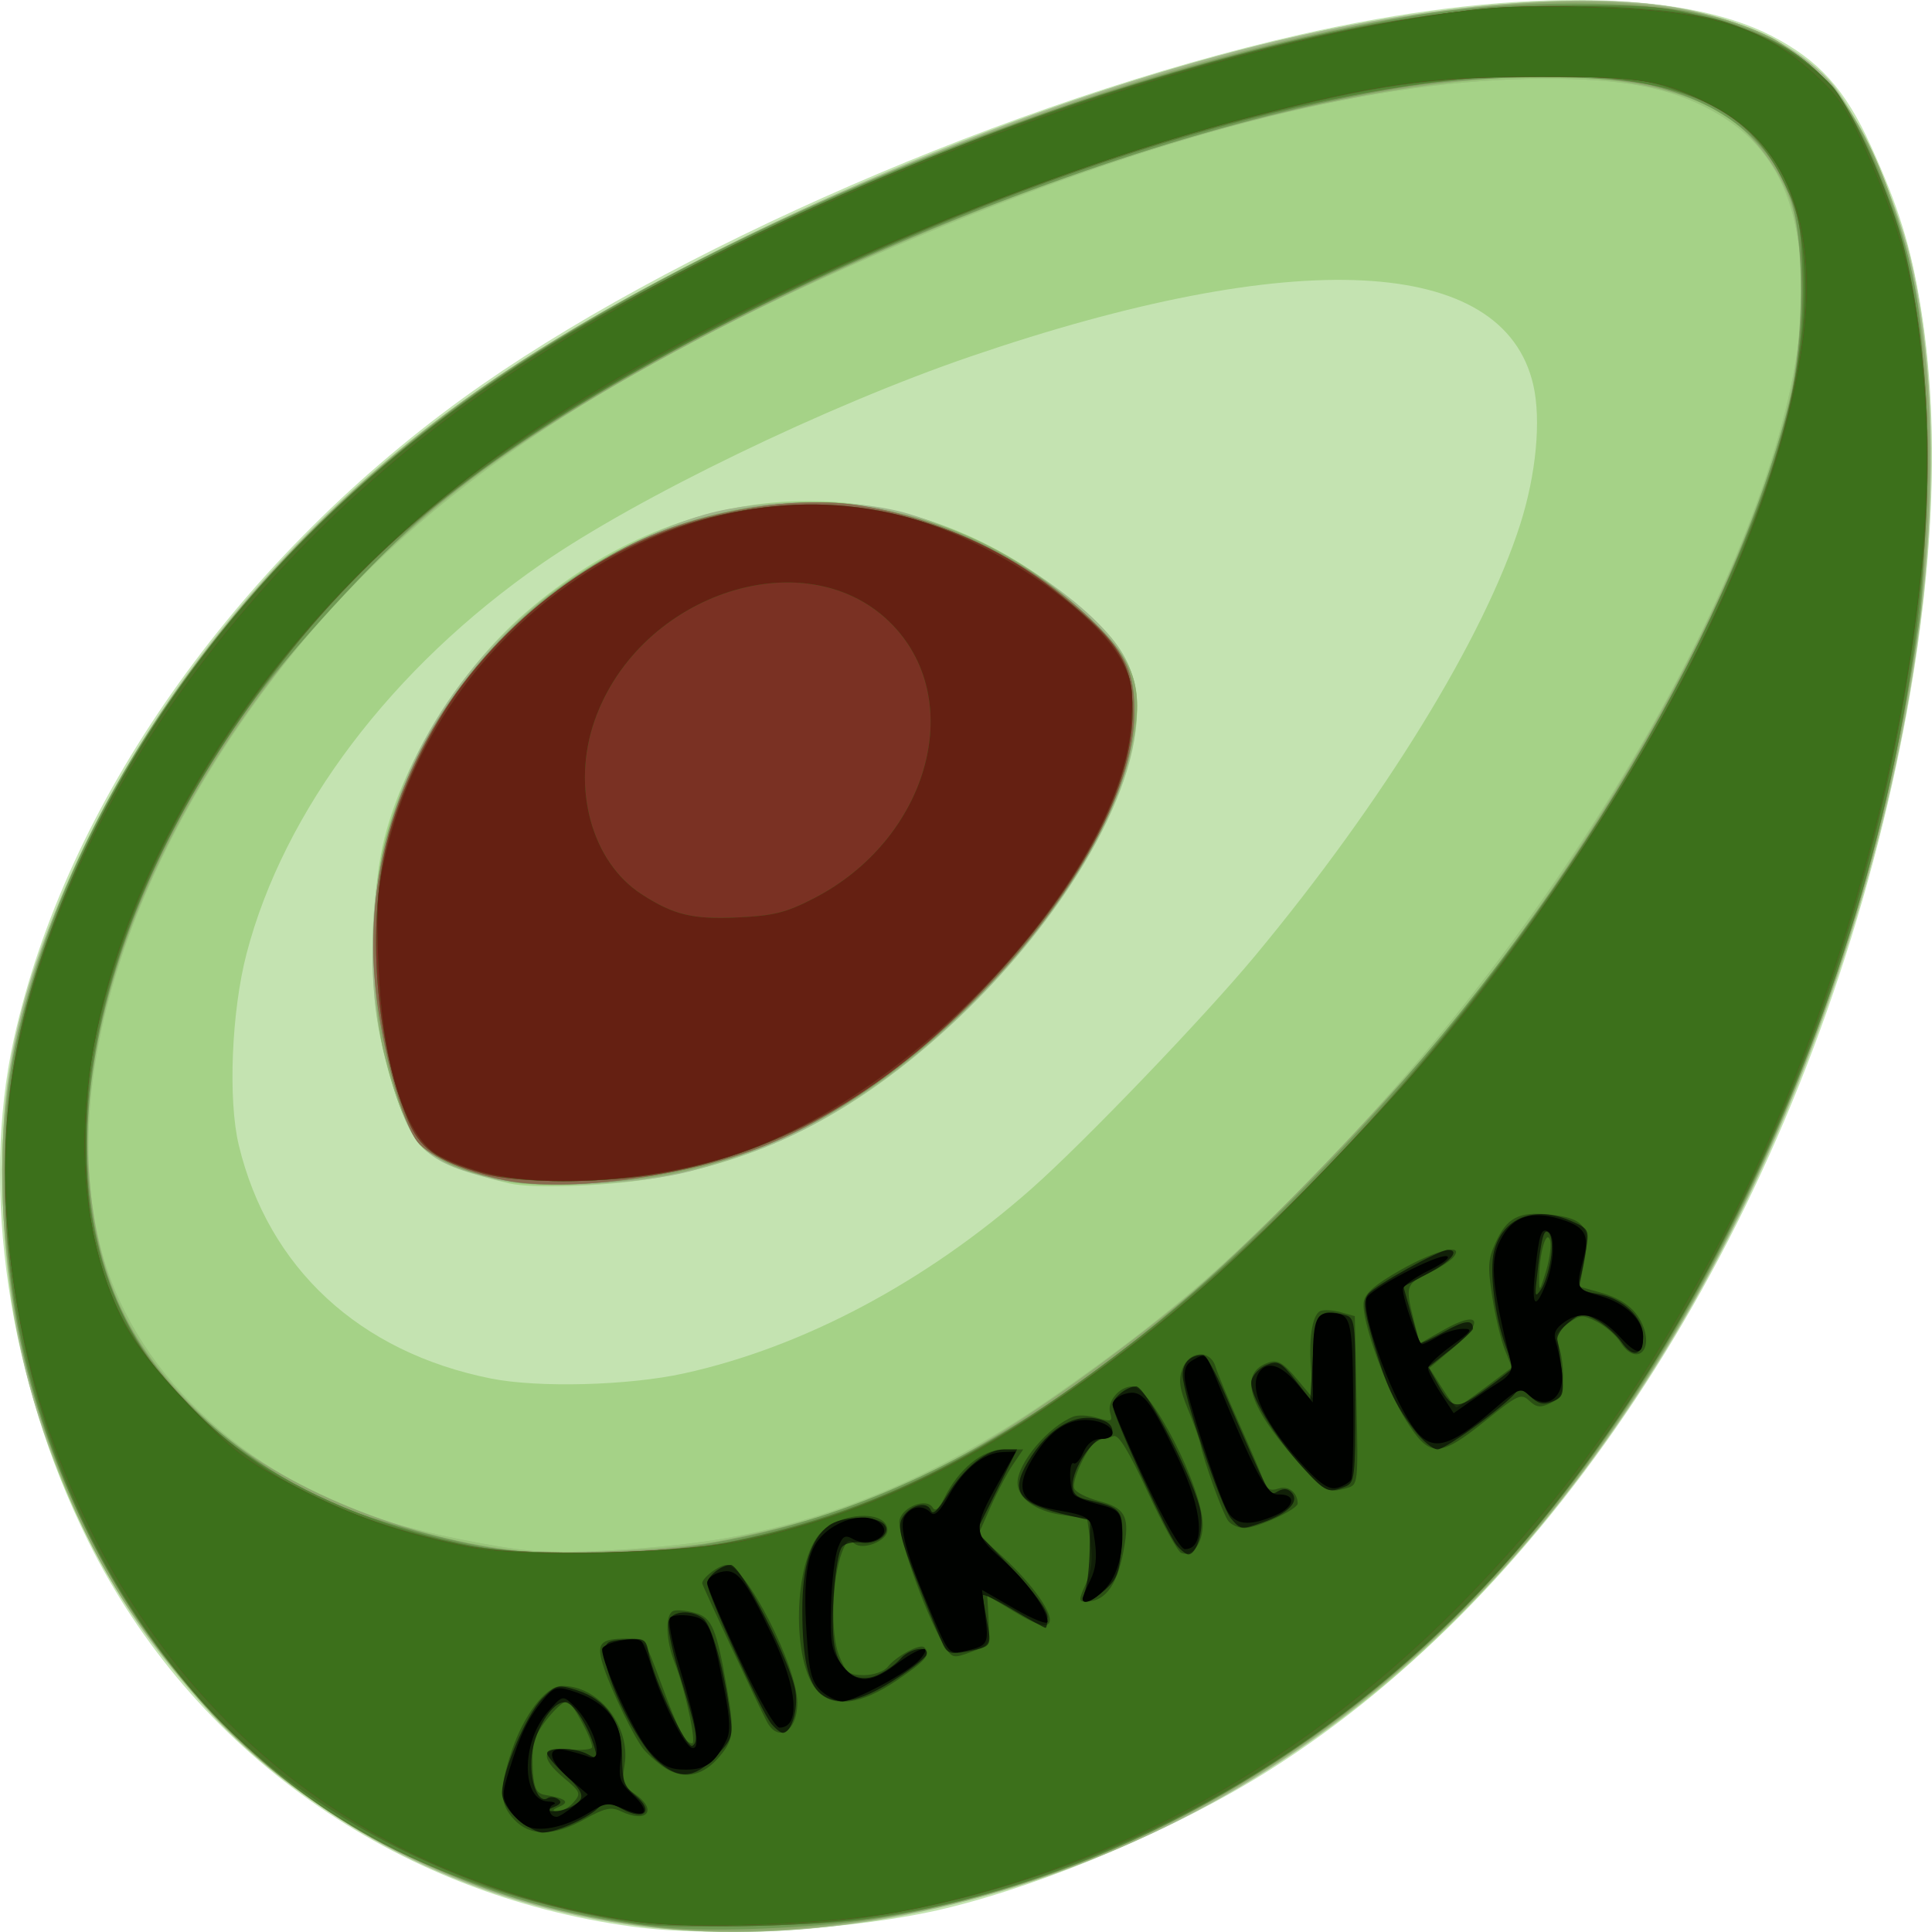 <?xml version="1.0" encoding="UTF-8" standalone="no"?>
<!-- Created with Inkscape (http://www.inkscape.org/) -->

<svg
   width="512"
   height="512"
   viewBox="0 0 512 512"
   version="1.1"
   id="svg5"
   xml:space="preserve"
   inkscape:version="1.2 (dc2aedaf03, 2022-05-15)"
   sodipodi:docname="Logo.svg"
   xmlns:inkscape="http://www.inkscape.org/namespaces/inkscape"
   xmlns:sodipodi="http://sodipodi.sourceforge.net/DTD/sodipodi-0.dtd"
   xmlns="http://www.w3.org/2000/svg"
   xmlns:svg="http://www.w3.org/2000/svg"><sodipodi:namedview
     id="namedview7"
     pagecolor="#505050"
     bordercolor="#eeeeee"
     borderopacity="1"
     inkscape:showpageshadow="0"
     inkscape:pageopacity="0"
     inkscape:pagecheckerboard="0"
     inkscape:deskcolor="#505050"
     inkscape:document-units="px"
     showgrid="false"
     inkscape:zoom="6.4529622"
     inkscape:cx="190.06775"
     inkscape:cy="400.59122"
     inkscape:window-width="3812"
     inkscape:window-height="2090"
     inkscape:window-x="3852"
     inkscape:window-y="54"
     inkscape:window-maximized="1"
     inkscape:current-layer="layer2" /><defs
     id="defs2" /><g
     inkscape:label="Avocado"
     inkscape:groupmode="layer"
     id="layer1"><path
       style="fill:#c4e3b1;stroke-width:1.358"
       d="M 167.637,510.583 C 104.462,502.003 50.954,464.097 23.34,408.359 2.25,365.79 -5.195,315.455 3.668,275.369 17.429,213.135 61.972,149.547 122.592,105.598 176.59,66.448 269.034,26.284 344.591,9.146 398.836,-3.158 445.071,-3.042 469.415,9.461 c 12.589,6.466 19.555,14.167 26.369,29.156 7.342,16.15 10.621,26.708 13.203,42.512 6.198,37.938 2.805,84.784 -9.905,136.74 -26.995,110.355 -87.217,203.436 -162.465,251.107 -24.211,15.338 -59.009,30.224 -85.866,36.732 -23.582,5.714 -60.839,7.899 -83.114,4.874 z"
       id="path369" /><path
       style="fill:#a5d287;stroke-width:1.358"
       d="M 166.199,509.957 C 83.182,497.782 21.461,437.69 4.36,352.39 0.304,332.155 -0.586,301.841 2.368,284.51 12.594,224.518 54.117,159.832 111.336,114.756 162.394,74.533 256.477,31.08 333.981,11.926 379.296,0.727 422.681,-2.764 448.019,2.752 c 16.054,3.494 28.386,9.712 36.597,18.453 6.833,7.274 17.873,31.376 21.583,47.119 11.418,48.452 5.027,115.651 -17.625,185.343 -28.043,86.276 -75.871,158.887 -132.825,201.652 -57.153,42.915 -128.753,63.553 -189.55,54.637 z m 15.067,-145.991 c 31.602,-6.944 64.129,-24.237 92.152,-48.993 13.759,-12.155 45.704,-45.437 59.153,-61.63 34.087,-41.04 60.658,-84.263 70.277,-114.316 4.255,-13.295 5.614,-27.714 3.488,-37.01 C 398.492,67.722 343.421,64.957 257.053,94.523 219.191,107.484 168.914,131.798 143.413,149.481 c -39.573,27.439 -68.163,65.247 -78.073,103.242 -3.991,15.303 -4.945,38.742 -2.065,50.727 7.834,32.593 31.967,54.929 66.857,61.875 12.579,2.504 36.437,1.87 51.135,-1.359 z m -46.236,-50.342 c -11.295,-2.582 -20.374,-6.377 -23.436,-9.797 -4.36,-4.869 -9.58,-20.052 -11.752,-34.179 -1.998,-12.995 -1.02,-35.624 2.056,-47.604 5.405,-21.048 20.204,-44.743 37.172,-59.516 42.985,-37.422 98.58,-39.721 141.828,-5.867 11.537,9.031 15.88,13.831 18.526,20.474 7.555,18.969 -7.653,53.158 -37.653,84.647 -28.132,29.528 -56.184,45.375 -89.707,50.674 -12.33,1.949 -31.037,2.539 -37.036,1.168 z"
       id="path367" /><path
       style="fill:#a1b58b;stroke-width:1.358"
       d="M 166.199,509.957 C 122.288,503.517 85.29,484.643 56.1,453.791 40.314,437.105 31.154,423.839 21.746,404.038 8.202,375.531 2.132,350.725 0.838,318.593 -0.458,286.431 4.729,262.477 20.343,228.506 45.13,174.579 88.182,126.819 142.701,92.767 196.233,59.331 272.376,27.151 333.981,11.926 379.296,0.727 422.681,-2.764 448.019,2.752 c 16.054,3.494 28.386,9.712 36.597,18.453 6.833,7.274 17.873,31.376 21.583,47.119 11.418,48.452 5.027,115.651 -17.625,185.343 -36.144,111.199 -101.15,193.632 -183.003,232.064 -46.616,21.888 -96.357,30.533 -139.372,24.225 z m 25.971,-102.283 c 29.928,-5.235 58.005,-17.344 86.989,-37.518 30.982,-21.564 49.278,-37.496 77.369,-67.376 C 428.686,226.03 481.528,124.523 477.336,70.714 475.736,50.179 468.699,37.695 454.135,29.553 442.788,23.21 430.225,20.791 408.919,20.849 365.279,20.967 310.947,34.525 246.442,61.395 162.651,96.298 112.672,129.503 76.908,174.028 34.693,226.587 15.634,285.201 26.358,329.487 c 8.057,33.273 37.864,61.93 76.84,73.877 10.138,3.107 28.38,6.788 37.801,7.627 10.731,0.956 36.17,-0.694 51.171,-3.318 z M 131.051,312.573 c -17.513,-4.306 -21.479,-7.776 -26.345,-23.061 -4.987,-15.663 -6.588,-27.861 -5.83,-44.413 1.483,-32.386 16.723,-62.614 42.462,-84.219 12.699,-10.66 30.809,-20.416 45.625,-24.579 15.241,-4.283 39.832,-4.333 53.894,-0.111 25.225,7.574 52.139,26.042 58.137,39.892 14.246,32.895 -41.142,106.307 -96.663,128.118 -6.377,2.505 -16.37,5.585 -22.205,6.843 -14.94,3.222 -39.126,3.975 -49.074,1.53 z"
       id="path365" /><path
       style="fill:#98c579;stroke-width:1.358"
       d="M 172.545,510.637 C 128.52,505.256 88.809,486.747 59.861,458.115 50.769,449.122 37.848,432.64 30.658,420.861 7.155,382.358 -4.287,327.166 2.542,285.236 13.028,220.858 59.74,151.615 123.756,105.557 c 28.581,-20.563 67.838,-41.499 113.562,-60.563 101.278,-42.227 191.256,-55.758 232.278,-34.93 3.155,1.602 9.079,6.117 13.166,10.034 12.065,11.565 22.124,36.712 26.357,65.889 10.744,74.056 -16.274,184.775 -65.173,267.082 -38.16,64.232 -84.756,107.95 -143.787,134.906 -40.815,18.638 -89.622,27.305 -127.614,22.662 z m 19.624,-102.963 c 29.928,-5.235 58.005,-17.344 86.989,-37.518 30.982,-21.564 49.278,-37.496 77.369,-67.376 C 428.686,226.03 481.528,124.523 477.336,70.714 475.736,50.179 468.699,37.695 454.135,29.553 442.788,23.21 430.225,20.791 408.919,20.849 365.279,20.967 310.947,34.525 246.442,61.395 162.651,96.298 112.672,129.503 76.908,174.028 34.693,226.587 15.634,285.201 26.358,329.487 c 8.057,33.273 37.864,61.93 76.84,73.877 10.138,3.107 28.38,6.788 37.801,7.627 10.731,0.956 36.17,-0.694 51.171,-3.318 z m -56.476,-94.436 c -23.164,-4.481 -27.604,-8.955 -33.909,-34.159 -3.727,-14.899 -3.489,-42.468 0.492,-56.941 6.862,-24.947 23.929,-49.991 44.625,-65.48 45.965,-34.402 104.578,-30.569 144.274,9.435 10.335,10.415 12.158,17.829 8.3,33.748 -4.478,18.476 -17.787,40.534 -36.539,60.557 -25.678,27.418 -53.11,43.973 -83.695,50.508 -12.175,2.602 -35.657,3.859 -43.549,2.332 z"
       id="path363" /><path
       style="fill:#8da96e;stroke-width:1.358"
       d="M 172.545,510.637 C 128.52,505.256 88.809,486.747 59.861,458.115 50.769,449.122 37.848,432.64 30.658,420.861 7.155,382.358 -4.287,327.166 2.542,285.236 13.028,220.858 59.74,151.615 123.756,105.557 c 28.581,-20.563 67.838,-41.499 113.562,-60.563 101.278,-42.227 191.256,-55.758 232.278,-34.93 3.155,1.602 9.079,6.117 13.166,10.034 12.065,11.565 22.124,36.712 26.357,65.889 10.744,74.056 -16.274,184.775 -65.173,267.082 -38.16,64.232 -84.756,107.95 -143.787,134.906 -40.815,18.638 -89.622,27.305 -127.614,22.662 z m 16.888,-102.025 c 35.879,-6.754 58.706,-16.587 91.507,-39.417 10.935,-7.611 26.746,-19.69 35.135,-26.842 19.212,-16.379 55.389,-54.165 71.899,-75.099 42.35,-53.696 75.54,-115.705 86.199,-161.046 3.866,-16.444 4.117,-40.74 0.54,-52.175 -2.722,-8.702 -10.016,-18.494 -17.287,-23.207 C 429.607,12.793 366.008,18.217 287.559,45.312 225.54,66.733 157.67,101.176 121.635,129.517 61.165,177.075 20.021,252.277 23.443,308.988 c 1.783,29.551 10.665,48.345 32.213,68.165 18.506,17.021 52.347,30.895 82.689,33.899 10.51,1.041 40.107,-0.373 51.087,-2.44 z m -53.74,-95.374 c -23.164,-4.481 -27.604,-8.955 -33.909,-34.159 -3.727,-14.899 -3.489,-42.468 0.492,-56.941 6.862,-24.947 23.929,-49.991 44.625,-65.48 45.965,-34.402 104.578,-30.569 144.274,9.435 10.335,10.415 12.158,17.829 8.3,33.748 -4.478,18.476 -17.787,40.534 -36.539,60.557 -25.678,27.418 -53.11,43.973 -83.695,50.508 -12.175,2.602 -35.657,3.859 -43.549,2.332 z"
       id="path361" /><path
       style="fill:#6f9a53;stroke-width:1.358"
       d="M 174.49,510.675 C 105.24,503.195 49.471,463.539 20.95,401.497 7.109,371.39 1.327,345.137 1.189,311.77 1.096,289.438 2.962,277.426 9.905,255.658 29.556,194.054 77.175,135.061 139.616,94.965 204.009,53.615 300.359,16.37 374.405,4.204 c 26.18,-4.301 61.239,-4.358 77.467,-0.126 24.798,6.467 35.996,16.555 46.185,41.603 9.943,24.445 12.168,38.156 12.255,75.505 0.045,19.59 -0.599,35.984 -1.721,43.82 -16.064,112.179 -67.048,215.23 -136.751,276.413 -41.552,36.472 -94.59,61.294 -144.629,67.686 -17.147,2.19 -40.528,2.886 -52.72,1.569 z m 7.726,-100.757 c 56.434,-7.88 108.126,-38.474 166.873,-98.761 61.664,-63.281 108.626,-140.005 125.067,-204.326 4.218,-16.501 4.245,-44.263 0.054,-55.259 -5.47,-14.352 -17.411,-23.95 -35.769,-28.75 -12.227,-3.197 -44.833,-3.153 -65.334,0.089 C 289.598,36.114 169.383,88.447 113.145,136.078 100.175,147.063 76.126,173.211 66.06,187.273 22.669,247.889 11.014,313.739 36.374,355.004 c 10.707,17.422 31.647,34.763 52.932,43.834 9.974,4.251 31.293,10.06 42.509,11.583 13.534,1.838 35.186,1.621 50.402,-0.503 z m -46.589,-96.812 c -10.605,-1.679 -22,-6.514 -25.103,-10.651 -4.102,-5.47 -9.291,-24.495 -10.964,-40.204 -5.065,-47.542 20.749,-93.358 65.975,-117.093 17.44,-9.153 43.342,-13.94 61.343,-11.338 23.367,3.378 46.852,15.069 63.546,31.631 8.149,8.085 10.345,13.242 10.176,23.9 -0.583,36.86 -50.286,94.932 -97.74,114.196 -19.492,7.913 -50.122,12.267 -67.234,9.558 z"
       id="path359" /><path
       style="fill:#8a6c50;stroke-width:1.358"
       d="M 168.852,509.795 C 143.919,505.84 119.684,498.199 101.415,488.534 40.979,456.559 1.525,387.185 1.282,312.466 1.188,283.4 6.99,259.052 21.567,227.338 46.763,172.52 89.94,125.561 147.699,90.162 183.639,68.135 248.663,38.757 291.538,25.176 344.255,8.476 380.921,1.528 416.877,1.424 c 20.667,-0.06 24.644,0.32 36.292,3.467 23.344,6.307 32.691,14.176 42.301,35.611 11.829,26.384 16.667,56.403 15.134,93.901 -4.386,107.283 -57.128,229.212 -128.811,297.781 -43.341,41.459 -98.269,68.932 -152.806,76.431 -13.607,1.871 -51.14,2.608 -60.134,1.181 z m 25.114,-101.307 c 38.222,-7.949 67.933,-22.852 108.183,-54.264 60.071,-46.88 117.771,-119.598 151.244,-190.609 18.205,-38.622 25.154,-64.633 24.296,-90.942 C 477.248,59.199 476.788,56.901 472.843,48.497 464.038,29.737 448.466,21.76 417.397,20.093 362.971,17.173 275.147,42.868 190.736,86.409 136.979,114.138 103.676,139.344 77.258,172.299 26.919,235.093 9.88,303.195 32.973,349.289 c 15.019,29.977 48.601,51.877 92.772,60.501 13.945,2.723 52.397,1.989 68.219,-1.302 z M 135.628,313.106 c -10.605,-1.679 -22,-6.514 -25.103,-10.651 -4.102,-5.47 -9.291,-24.495 -10.964,-40.204 -5.065,-47.542 20.749,-93.358 65.975,-117.093 17.44,-9.153 43.342,-13.94 61.343,-11.338 23.367,3.378 46.852,15.069 63.546,31.631 8.149,8.085 10.345,13.242 10.176,23.9 -0.583,36.86 -50.286,94.932 -97.74,114.196 -19.492,7.913 -50.122,12.267 -67.234,9.558 z"
       id="path357" /><path
       style="fill:#558636;stroke-width:1.358"
       d="M 168.852,509.795 C 143.919,505.84 119.684,498.199 101.415,488.534 40.979,456.559 1.525,387.185 1.282,312.466 1.188,283.4 6.99,259.052 21.567,227.338 46.763,172.52 89.94,125.561 147.699,90.162 183.639,68.135 248.663,38.757 291.538,25.176 344.255,8.476 380.921,1.528 416.877,1.424 c 20.667,-0.06 24.644,0.32 36.292,3.467 23.344,6.307 32.691,14.176 42.301,35.611 11.829,26.384 16.667,56.403 15.134,93.901 -4.386,107.283 -57.128,229.212 -128.811,297.781 -43.341,41.459 -98.269,68.932 -152.806,76.431 -13.607,1.871 -51.14,2.608 -60.134,1.181 z m 25.114,-101.307 c 38.222,-7.949 67.933,-22.852 108.183,-54.264 60.071,-46.88 117.771,-119.598 151.244,-190.609 18.205,-38.622 25.154,-64.633 24.296,-90.942 C 477.248,59.199 476.788,56.901 472.843,48.497 464.038,29.737 448.466,21.76 417.397,20.093 362.971,17.173 275.147,42.868 190.736,86.409 136.979,114.138 103.676,139.344 77.258,172.299 26.919,235.093 9.88,303.195 32.973,349.289 c 15.019,29.977 48.601,51.877 92.772,60.501 13.945,2.723 52.397,1.989 68.219,-1.302 z m -65.897,-97.477 c -12.552,-3.545 -16.874,-6.677 -20.113,-14.573 -8.473,-20.658 -10.75,-51.147 -5.445,-72.903 3.344,-13.713 11.384,-30.584 19.964,-41.894 40.265,-53.073 110.071,-63.441 159.023,-23.619 15.26,12.414 18.662,17.969 18.662,30.47 0,19.633 -13.121,44.962 -36.376,70.221 -27.184,29.527 -55.627,46.361 -88.202,52.204 -15.179,2.722 -38.045,2.767 -47.514,0.093 z"
       id="path355" /><path
       style="fill:#487325;stroke-width:1.358"
       d="M 167.525,509.187 C 122.61,503.14 77.276,479.38 51.065,448.148 22.911,414.602 6.803,375.376 2.426,329.705 -0.453,299.658 2.537,276.556 13.04,247.687 35.665,185.505 82.855,130.111 146.304,91.255 214.253,49.644 306.042,15.143 377.851,4.224 c 26.275,-3.995 63.437,-3.332 78.789,1.407 11.152,3.442 22.483,10.146 28.795,17.037 4.461,4.87 13.304,23.743 17.689,37.752 6.476,20.689 9.228,55.787 6.675,85.112 -8.403,96.526 -48.365,195.531 -106.404,263.617 -46.672,54.751 -109.757,90.212 -176.918,99.446 -16.254,2.235 -44.635,2.52 -58.952,0.593 z m 19.565,-99.427 c 40.141,-6.252 75.74,-23.648 119.038,-58.173 90.523,-72.181 172.021,-202.358 172.114,-274.917 0.037,-29.255 -10.419,-45.004 -35.339,-53.224 -8.461,-2.791 -12.141,-3.111 -35.309,-3.068 -28.713,0.053 -42.793,2.071 -78.085,11.189 -70.666,18.258 -162.666,61.349 -208.887,97.838 -48.858,38.57 -85.149,94.533 -95.708,147.587 -2.729,13.713 -2.731,38.495 -0.004,50.83 3.905,17.662 10.251,29.021 24.448,43.766 18.981,19.712 40.501,30.892 72.352,37.587 15.575,3.274 46.351,3.549 65.382,0.585 z m -59.022,-98.748 c -12.552,-3.545 -16.874,-6.677 -20.113,-14.573 -8.473,-20.658 -10.75,-51.147 -5.445,-72.903 3.344,-13.713 11.384,-30.584 19.964,-41.894 40.265,-53.073 110.071,-63.441 159.023,-23.619 15.26,12.414 18.662,17.969 18.662,30.47 0,19.633 -13.121,44.962 -36.376,70.221 -27.184,29.527 -55.627,46.361 -88.202,52.204 -15.179,2.722 -38.045,2.767 -47.514,0.093 z"
       id="path353" /><path
       style="fill:#7a3123;stroke-width:1.358"
       d="M 168.852,509.277 C 95.7,498.661 40.274,453.459 14.517,383.413 2.575,350.936 -1.598,312.7 3.621,283.572 14.523,222.736 55.813,159.825 115.274,113.46 176.608,65.633 291.689,17.861 378.329,4.261 c 16.018,-2.514 23.064,-2.898 43.106,-2.345 33.506,0.923 46.76,5.226 61.923,20.102 4.855,4.764 7.628,9.482 12.997,22.121 8.411,19.799 11.576,33.25 13.601,57.81 5.297,64.234 -18.531,161.749 -56.619,231.705 -20.329,37.339 -37.862,61.876 -62.903,88.032 -43.033,44.95 -96.032,74.482 -152.614,85.041 -17.233,3.216 -54.811,4.606 -68.97,2.551 z m 30.275,-101.378 c 30.376,-7.073 54.825,-18.401 83.989,-38.913 26.226,-18.446 44.194,-34.149 70.201,-61.35 26.42,-27.633 40.354,-44.747 60.062,-73.77 36.06,-53.103 57.904,-101.185 63.975,-140.815 4.912,-32.065 -3.09,-54.34 -23.338,-64.971 -13.039,-6.846 -18.48,-7.752 -46.422,-7.733 -29.281,0.02 -42.124,1.797 -75.54,10.453 C 270.367,46.78 193.427,80.05 145.037,111.668 99.209,141.611 64.006,180.832 41.712,226.784 c -21.997,45.339 -25.348,90.509 -9.14,123.193 2.772,5.589 8.622,13.058 17.5,22.342 12.098,12.651 14.753,14.68 28.589,21.837 15.128,7.825 27.883,12.237 45.759,15.828 14.329,2.879 58.711,1.64 74.707,-2.085 z m -71.059,-96.888 c -12.552,-3.545 -16.874,-6.677 -20.113,-14.573 -8.473,-20.658 -10.75,-51.147 -5.445,-72.903 3.344,-13.713 11.384,-30.584 19.964,-41.894 40.265,-53.073 110.071,-63.441 159.023,-23.619 15.26,12.414 18.662,17.969 18.662,30.47 0,19.633 -13.121,44.962 -36.376,70.221 -27.184,29.527 -55.627,46.361 -88.202,52.204 -15.179,2.722 -38.045,2.767 -47.514,0.093 z"
       id="path351" /><path
       style="fill:#3c701b;stroke-width:1.358"
       d="M 168.852,509.277 C 95.7,498.661 40.274,453.459 14.517,383.413 2.575,350.936 -1.598,312.7 3.621,283.572 14.523,222.736 55.813,159.825 115.274,113.46 176.608,65.633 291.689,17.861 378.329,4.261 c 16.018,-2.514 23.064,-2.898 43.106,-2.345 33.506,0.923 46.76,5.226 61.923,20.102 4.855,4.764 7.628,9.482 12.997,22.121 8.411,19.799 11.576,33.25 13.601,57.81 5.297,64.234 -18.531,161.749 -56.619,231.705 -20.329,37.339 -37.862,61.876 -62.903,88.032 -43.033,44.95 -96.032,74.482 -152.614,85.041 -17.233,3.216 -54.811,4.606 -68.97,2.551 z m 30.275,-101.378 c 30.376,-7.073 54.825,-18.401 83.989,-38.913 26.226,-18.446 44.194,-34.149 70.201,-61.35 26.42,-27.633 40.354,-44.747 60.062,-73.77 36.06,-53.103 57.904,-101.185 63.975,-140.815 4.912,-32.065 -3.09,-54.34 -23.338,-64.971 -13.039,-6.846 -18.48,-7.752 -46.422,-7.733 -29.281,0.02 -42.124,1.797 -75.54,10.453 C 270.367,46.78 193.427,80.05 145.037,111.668 99.209,141.611 64.006,180.832 41.712,226.784 c -21.997,45.339 -25.348,90.509 -9.14,123.193 2.772,5.589 8.622,13.058 17.5,22.342 12.098,12.651 14.753,14.68 28.589,21.837 15.128,7.825 27.883,12.237 45.759,15.828 14.329,2.879 58.711,1.64 74.707,-2.085 z m -71.759,-97.357 c -4.944,-1.352 -10.614,-3.704 -12.6,-5.226 -8.16,-6.254 -13.546,-24.786 -14.514,-49.947 -0.598,-15.522 -0.29,-19.846 2.126,-29.909 15.106,-62.923 80.627,-104.569 138.758,-88.198 22.703,6.394 49.868,24.999 56.644,38.795 2.201,4.481 2.579,7.284 2.064,15.302 -2.516,39.193 -54.888,97.022 -103.251,114.009 -21.801,7.657 -51.917,9.908 -69.226,5.174 z m 88.387,-72.512 c 29.984,-15.482 40.481,-51.755 20.916,-72.276 -22.185,-23.268 -67.124,-8.938 -79.103,25.223 -6.18,17.626 -0.838,37.384 12.434,45.988 8.49,5.503 13.553,6.726 25.516,6.16 9.595,-0.454 12.82,-1.266 20.237,-5.095 z"
       id="path349" /><path
       style="fill:#652012;stroke-width:1.358"
       d="m 127.368,310.542 c -4.944,-1.352 -10.614,-3.704 -12.6,-5.226 -8.16,-6.254 -13.546,-24.786 -14.514,-49.947 -0.598,-15.522 -0.29,-19.846 2.126,-29.909 15.106,-62.923 80.627,-104.569 138.758,-88.198 22.703,6.394 49.868,24.999 56.644,38.795 2.201,4.481 2.579,7.284 2.064,15.302 -2.516,39.193 -54.888,97.022 -103.251,114.009 -21.801,7.657 -51.917,9.908 -69.226,5.174 z m 88.387,-72.512 c 29.984,-15.482 40.481,-51.755 20.916,-72.276 -22.185,-23.268 -67.124,-8.938 -79.103,25.223 -6.18,17.626 -0.838,37.384 12.434,45.988 8.49,5.503 13.553,6.726 25.516,6.16 9.595,-0.454 12.82,-1.266 20.237,-5.095 z"
       id="path347"
       sodipodi:nodetypes="sssssssssssssss" /></g><g
     inkscape:groupmode="layer"
     id="layer2"
     inkscape:label="Text"><path
       style="display:inline;fill:#000000;fill-opacity:0.298;stroke-width:1.358"
       d="m 136.296,482.246 c -3.928,-4.12 -4.077,-8.114 -0.683,-18.243 3.191,-9.522 8.952,-17.058 13.143,-17.193 9.668,-0.312 18.425,10.549 16.774,20.804 -0.755,4.687 -0.448,5.606 2.558,7.673 6.313,4.339 3.485,8.076 -3.563,4.708 -2.557,-1.222 -4.291,-0.843 -9.544,2.087 -8.256,4.604 -14.401,4.659 -18.685,0.165 z m 15.716,-4.63 c 1.995,-2.312 1.83,-2.74 -2.447,-6.319 -6.633,-5.551 -6.137,-8.303 1.381,-7.676 3.283,0.274 5.969,-10e-4 5.969,-0.611 0,-2.223 -5.394,-12.127 -6.605,-12.127 -1.917,0 -7.981,7.296 -8.782,10.566 -0.393,1.603 -0.523,5.354 -0.29,8.335 0.325,4.158 1.042,5.523 3.077,5.861 5.595,0.93 6.819,1.887 3.979,3.112 -1.957,0.844 -2.098,1.17 -0.537,1.242 1.164,0.054 3.079,-1.018 4.256,-2.383 z m 23.435,-9.628 c -1.804,-1.304 -4.04,-3.338 -4.969,-4.521 -2.498,-3.179 -8.272,-15.059 -10.415,-21.429 -2.197,-6.53 -1.186,-7.814 6.136,-7.792 4.606,0.014 4.677,0.107 9.11,12.151 4.475,12.156 6.273,15.615 8.117,15.615 1.234,0 -1.904,-14.511 -4.603,-21.287 -2.442,-6.129 -2.618,-12.966 -0.356,-13.818 0.912,-0.344 3.519,-0.101 5.794,0.539 4.447,1.251 5.649,4.153 8.488,20.497 1.953,11.242 1.652,13.381 -2.546,18.095 -4.42,4.962 -9.637,5.652 -14.757,1.95 z m 27.698,-11.888 c -2.765,-5.371 -17.051,-35.946 -17.051,-36.494 0,-1.53 4.494,-4.892 6.539,-4.892 4.899,0 18.662,26.951 18.662,36.545 0,7.683 -5.121,10.725 -8.15,4.841 z m 13.574,-7.874 c -7.039,-7.382 -6.52,-34.395 0.807,-42.08 5.32,-5.58 17.643,-6.009 17.643,-0.615 0,2.809 -6.538,5.432 -8.748,3.509 -1.442,-1.255 -2.13,-0.759 -3.318,2.393 -2.653,7.039 -3.055,21.514 -0.757,27.282 1.827,4.586 2.623,5.213 6.624,5.213 2.509,0 5.32,-0.976 6.271,-2.178 2.28,-2.882 8.656,-6.288 9.707,-5.185 1.815,1.903 0.505,3.472 -7.332,8.785 -9.377,6.357 -16.627,7.355 -20.897,2.876 z M 249.716,435.178 c -4.761,-8.202 -12.098,-29.165 -11.33,-32.373 0.853,-3.563 7.223,-5.934 8.792,-3.272 0.66,1.12 1.658,0.313 3.014,-2.438 3.844,-7.796 10.168,-12.986 15.825,-12.986 h 5.144 l -2.749,4.05 c -1.512,2.227 -4.19,7.312 -5.952,11.299 l -3.202,7.25 6.193,5.611 c 8.412,7.622 14.258,16.054 12.447,17.955 -0.98,1.028 -3.622,0.132 -8.833,-2.996 l -7.435,-4.462 0.365,6.566 c 0.359,6.461 0.285,6.595 -4.659,8.415 -4.969,1.829 -5.053,1.8 -7.618,-2.618 z m 38.038,-15.437 c 1.54,-3.388 1.889,-6.477 1.241,-11.008 l -0.9,-6.298 -6.712,-0.968 c -6.928,-0.999 -11.729,-4.479 -11.729,-8.5 0,-5.248 8.235,-14.996 14.845,-17.573 1.235,-0.481 4.1,-0.317 6.366,0.364 3.659,1.101 4.034,0.953 3.347,-1.319 -0.911,-3.011 2.434,-7.025 5.854,-7.025 4.932,0 18.662,26.966 18.662,36.652 0,5.01 -2.77,8.648 -5.689,7.473 -0.959,-0.386 -4.968,-7.673 -8.909,-16.193 -4.988,-10.784 -7.72,-15.268 -8.992,-14.756 -1.005,0.404 -2.661,0.735 -3.681,0.735 -2.211,0 -7.675,10.642 -6.756,13.156 0.354,0.966 3.312,2.462 6.575,3.324 6.661,1.759 7.965,3.896 6.82,11.182 -1.683,10.716 -4.885,15.463 -10.428,15.463 -1.839,0 -1.83,-0.495 0.086,-4.71 z m 37.761,-16.656 c -1.415,-1.789 -6.44,-15.67 -7.435,-20.542 -0.254,-1.244 -1.731,-5.355 -3.282,-9.136 -2.232,-5.442 -2.538,-7.653 -1.467,-10.607 1.758,-4.851 7.422,-5.238 8.806,-0.602 0.514,1.722 3.308,8.451 6.209,14.955 2.901,6.503 5.804,13.275 6.451,15.048 0.907,2.486 1.82,3.009 3.993,2.286 2.634,-0.877 5.065,0.999 5.118,3.949 0.028,1.542 -10.633,6.472 -14.075,6.509 -1.552,0.017 -3.495,-0.82 -4.318,-1.86 z m 17.867,-16.303 c -12.8,-14.501 -15.169,-23.045 -7.13,-25.721 2.349,-0.782 3.845,0.105 7.464,4.427 l 4.527,5.405 -0.701,-6.911 c -0.873,-8.609 0.149,-15.658 2.403,-16.565 0.944,-0.38 3.377,-0.225 5.406,0.344 l 3.689,1.035 0.45,22.35 c 0.449,22.287 0.441,22.352 -2.582,23.202 -5.219,1.466 -5.879,1.097 -13.526,-7.565 z m 29.36,-10.131 c -5.436,-8.587 -12.007,-26.863 -11.353,-31.574 0.325,-2.341 2.951,-4.634 9.73,-8.497 9.392,-5.352 17.088,-7.242 14.097,-3.462 -0.815,1.029 -3.872,3.003 -6.794,4.385 -5.835,2.76 -6.031,3.408 -3.745,12.372 l 1.568,6.149 6.393,-3.621 c 9.343,-5.293 10.981,-2.385 2.631,4.67 l -6.462,5.46 3.296,5.223 c 1.813,2.873 3.561,5.223 3.885,5.223 0.324,0 3.761,-2.382 7.638,-5.294 l 7.049,-5.294 -1.866,-4.655 c -1.026,-2.56 -2.526,-8.845 -3.332,-13.965 -1.272,-8.08 -1.159,-9.988 0.857,-14.443 2.997,-6.624 6.157,-8.287 14.206,-7.476 9.263,0.934 11.045,3.23 9.376,12.082 l -1.329,7.051 5.446,1.52 c 6.165,1.721 9.868,4.691 11.53,9.248 2.478,6.795 -2.383,9.956 -6.117,3.979 -1.146,-1.835 -3.966,-4.292 -6.265,-5.46 -3.88,-1.971 -4.448,-1.924 -7.892,0.648 -3.008,2.247 -3.461,3.264 -2.387,5.369 0.729,1.428 1.325,5.156 1.325,8.283 0,4.712 -0.567,5.957 -3.31,7.268 -2.671,1.276 -3.76,1.157 -5.637,-0.62 -2.153,-2.037 -3.019,-1.644 -11.611,5.281 -12.229,9.856 -14.769,9.875 -20.924,0.151 z m 37.972,-48.188 c -1.054,-2.486 -2.792,3.916 -2.833,10.433 -0.022,3.624 0.221,3.349 1.846,-2.087 1.029,-3.443 1.473,-7.199 0.987,-8.347 z"
       id="path345" /><path
       style="display:inline;fill:#000000;fill-opacity:0.601;stroke-width:1.358"
       d="m 137.121,482.059 c -2.47,-2.18 -4.081,-4.92 -4.081,-6.941 0,-5.545 6.51,-20.81 10.648,-24.969 3.662,-3.68 4.176,-3.807 9.119,-2.254 7.956,2.5 12.065,8.494 12.065,17.599 0,6.41 0.492,7.849 3.543,10.367 4.982,4.11 2.376,6.749 -3.511,3.556 -3.827,-2.076 -4.477,-2.093 -6.501,-0.171 -2.886,2.739 -11.255,6.414 -14.608,6.414 -1.426,0 -4.43,-1.621 -6.674,-3.601 z m 14.575,-3.403 c 3.613,-2.028 3.228,-3.599 -2.077,-8.484 -2.553,-2.351 -4.642,-4.836 -4.642,-5.522 0,-1.744 7.576,-1.56 10.823,0.264 2.425,1.361 2.599,1.19 1.763,-1.739 -1.603,-5.615 -5.35,-11.57 -7.561,-12.016 -3.63,-0.733 -8.936,8.16 -9.198,15.416 -0.228,6.32 2.002,11.452 4.323,9.947 0.647,-0.419 1.883,-0.304 2.746,0.255 1.079,0.7 0.768,1.347 -0.995,2.071 -2.35,0.965 -2.363,1.062 -0.156,1.151 1.325,0.054 3.563,-0.55 4.974,-1.342 z m 22.095,-12.384 c -5.113,-4.709 -13.165,-21.055 -13.401,-27.206 -0.151,-3.936 0.161,-4.207 5.297,-4.601 5.067,-0.389 5.512,-0.134 6.215,3.552 1.374,7.206 10.066,25.644 11.615,24.639 1.711,-1.109 1.15,-4.134 -3.637,-19.581 -1.923,-6.206 -3.121,-12.31 -2.662,-13.563 0.987,-2.698 6.146,-3.001 9.202,-0.54 2.203,1.773 5.401,13.165 7.025,25.024 0.853,6.23 0.647,6.86 -3.755,11.477 -5.766,6.047 -9.971,6.259 -15.899,0.8 z m 30.601,-9.478 c -2.671,-3.239 -16.972,-34.544 -16.972,-37.153 0,-1.919 3.8,-4.931 6.213,-4.926 2.729,0.007 16.018,25.946 17.173,33.523 0.743,4.873 -1.111,10.991 -3.332,10.991 -0.591,0 -1.978,-1.095 -3.082,-2.434 z m 13.153,-7.887 c -3.389,-2.696 -4.924,-9.601 -4.924,-22.15 0,-11.816 2.253,-18.965 7.1,-22.525 3.086,-2.267 11.095,-2.685 14.036,-0.732 3.161,2.098 -0.901,6.017 -5.501,5.309 -2.061,-0.317 -4.364,0.201 -5.117,1.153 -1.811,2.289 -3.156,19.761 -2.013,26.152 1.234,6.901 5.95,10.177 11.302,7.852 2.131,-0.926 4.906,-2.878 6.166,-4.339 2.469,-2.862 7.731,-3.677 6.903,-1.07 -0.277,0.872 -4.315,4.002 -8.972,6.956 -8.899,5.644 -14.822,6.703 -18.98,3.396 z M 250.025,436.06 c -0.708,-1.412 -3.795,-8.925 -6.859,-16.696 -4.437,-11.255 -5.287,-14.686 -4.174,-16.867 1.792,-3.513 6.695,-4.954 7.681,-2.259 0.5,1.366 1.899,0.073 4.403,-4.069 4.372,-7.231 10.41,-12.06 15.077,-12.06 h 3.387 l -5.378,10.85 -5.378,10.85 9.413,9.873 c 5.7,5.978 9.413,11.027 9.413,12.799 0,1.609 -0.241,2.926 -0.536,2.926 -0.295,0 -4.174,-2.157 -8.621,-4.793 -4.447,-2.636 -8.059,-4.358 -8.028,-3.826 0.032,0.532 0.551,3.642 1.153,6.91 1.233,6.685 1.247,6.664 -5.418,7.975 -3.942,0.776 -5.09,0.474 -6.137,-1.613 z m 37.603,-14.739 c 0.573,-1.722 1.09,-6.573 1.149,-10.781 l 0.108,-7.651 -5.305,-1.205 c -13.561,-3.08 -15.987,-6.099 -11.296,-14.06 5.709,-9.689 13.438,-13.849 20.472,-11.018 2.952,1.188 2.618,4.72 -0.447,4.72 -2.914,0 -8.066,7.863 -8.066,12.31 0,2.081 1.065,3.178 3.647,3.758 9.508,2.133 9.981,2.741 9.342,12.009 -0.492,7.133 -1.174,9.041 -4.209,11.78 -4.644,4.19 -6.761,4.244 -5.395,0.138 z m 24.198,-11.825 c -2.671,-3.239 -16.972,-34.544 -16.972,-37.153 0,-1.919 3.8,-4.931 6.213,-4.926 2.729,0.007 16.018,25.946 17.173,33.523 0.743,4.873 -1.111,10.991 -3.332,10.991 -0.591,0 -1.978,-1.096 -3.082,-2.434 z m 14.426,-7.039 c -2.73,-3.164 -12.821,-33.081 -12.825,-38.024 -0.003,-3.344 2.048,-5.366 5.444,-5.366 0.688,0 3.226,4.539 5.64,10.086 12.351,28.384 11.803,27.38 14.212,26.028 1.545,-0.867 2.743,-0.684 3.736,0.569 1.835,2.32 -1.224,5.362 -7.68,7.636 -5.83,2.054 -5.965,2.039 -8.526,-0.929 z m 19.382,-13.133 c -7.946,-8.574 -14.819,-20.125 -13.979,-23.493 0.385,-1.542 2.204,-3.405 4.044,-4.138 2.952,-1.177 3.826,-0.72 7.445,3.897 l 4.1,5.231 0.663,-11.08 c 0.708,-11.832 1.635,-13.077 8.395,-11.286 2.802,0.742 2.879,1.352 2.879,22.584 0,20.53 -0.157,21.885 -2.653,22.911 -4.443,1.827 -5.222,1.496 -10.895,-4.626 z m 29.093,-10.433 c -5.288,-7.057 -7.452,-11.756 -10.904,-23.68 -2.428,-8.385 -2.635,-10.488 -1.209,-12.29 1.814,-2.292 18.748,-11.676 21.071,-11.676 3.341,0 0.809,3.028 -5.204,6.224 l -6.564,3.489 2.058,7.316 c 1.132,4.024 2.199,7.476 2.372,7.672 0.173,0.196 3.042,-1.165 6.376,-3.024 5.518,-3.077 7.628,-3.309 7.628,-0.837 0,0.495 -2.664,2.994 -5.92,5.553 l -5.92,4.652 2.272,4.06 c 4.122,7.366 5.033,7.492 12.921,1.794 3.991,-2.883 7.257,-5.466 7.257,-5.74 0,-0.274 -0.881,-2.858 -1.957,-5.743 -2.83,-7.582 -4.345,-19.877 -3.081,-24.995 2.219,-8.983 10.754,-12.342 20.503,-8.069 4.546,1.992 4.73,2.333 3.937,7.303 -0.457,2.867 -1.178,6.534 -1.601,8.148 -0.67,2.555 -0.058,3.054 4.732,3.857 6.469,1.085 11.953,6.199 11.953,11.148 0,5.168 -2.678,5.979 -5.644,1.71 -1.424,-2.051 -4.398,-4.71 -6.609,-5.909 -3.757,-2.038 -4.246,-1.998 -7.489,0.61 -1.908,1.535 -3.243,3.629 -2.967,4.653 0.277,1.025 0.799,4.828 1.162,8.451 0.596,5.961 0.359,6.708 -2.492,7.85 -2.43,0.973 -3.801,0.636 -5.993,-1.473 -1.563,-1.504 -3.055,-2.183 -3.316,-1.51 -0.929,2.398 -18.816,15.672 -21.119,15.672 -1.289,0 -4.102,-2.348 -6.252,-5.217 z m 36.223,-45.125 c 0.53,-3.287 0.335,-6.159 -0.475,-7.008 -1.366,-1.433 -2.004,1.031 -3.289,12.702 -0.454,4.123 -0.302,4.421 1.173,2.306 0.932,-1.336 2.098,-4.936 2.591,-7.999 z"
       id="path343" /><path
       style="display:inline;fill:#000200;stroke-width:1.358"
       d="m 140.023,484.133 c -1.567,-0.608 -3.833,-2.682 -5.037,-4.609 -2.039,-3.264 -2.032,-4.008 0.102,-10.856 2.897,-9.297 4.858,-13.333 8.806,-18.125 2.741,-3.327 3.67,-3.659 7.235,-2.587 10.132,3.048 14.54,9.177 13.341,18.551 -0.602,4.708 -0.183,5.912 3.133,9.011 4.874,4.555 3.785,6.536 -2.16,3.931 -4.225,-1.852 -4.967,-1.782 -9.237,0.86 -5.932,3.671 -12.548,5.234 -16.182,3.824 z m 12.166,-5.607 3.59,-2.961 -4.737,-4.095 c -5.847,-5.055 -6.375,-8.761 -1.09,-7.642 2.006,0.425 4.692,1.196 5.969,1.714 4.62,1.875 1.554,-8.396 -4.113,-13.775 -2.681,-2.544 -2.794,-2.511 -6.723,2.001 -7.053,8.1 -6.926,23.397 0.197,23.656 1.657,0.06 2.263,0.427 1.347,0.814 -1.712,0.724 -1.011,3.249 0.902,3.249 0.588,0 2.684,-1.333 4.659,-2.961 z m 19.955,-14.358 c -3.78,-4.204 -12.576,-23.113 -12.576,-27.036 0,-1.85 9.176,-3.665 10.479,-2.073 0.548,0.67 1.752,3.749 2.676,6.843 2.604,8.723 8.528,20.63 10.59,21.285 2.463,0.782 1.412,-6.071 -3.322,-21.664 -2.036,-6.706 -3.044,-12.171 -2.369,-12.834 0.647,-0.635 3.092,-0.842 5.432,-0.459 4.803,0.785 5.563,2.461 8.922,19.691 1.499,7.685 1.634,10.994 0.541,13.216 -2.978,6.05 -5.431,7.832 -10.783,7.832 -4.296,0 -6.076,-0.891 -9.591,-4.8 z m 23.886,-24.544 c -4.735,-10.018 -8.609,-19.083 -8.609,-20.145 0,-1.062 1.574,-2.345 3.499,-2.851 4.338,-1.142 6.364,1.346 13.782,16.927 6.675,14.02 7.462,24.284 1.861,24.284 -1.144,0 -5.413,-7.383 -10.532,-18.215 z m 21.82,8.692 c -2.258,-1.918 -3.19,-4.47 -3.682,-10.086 -1.374,-15.658 -0.86,-24.065 1.754,-28.693 3.73,-6.603 14.366,-9.748 17.893,-5.291 2.322,2.935 -3.733,5.869 -7.615,3.689 -2.292,-1.287 -2.884,-0.96 -4.154,2.291 -0.815,2.085 -1.627,8.903 -1.805,15.151 -0.276,9.689 0.086,11.939 2.462,15.302 3.892,5.51 7.752,5.665 14.498,0.584 6.543,-4.928 10.279,-5.785 6.592,-1.511 -2.85,3.304 -17.353,11.13 -20.624,11.13 -1.262,0 -3.654,-1.155 -5.317,-2.567 z m 29.299,-19.975 c -7.069,-16.514 -9.127,-24.042 -7.293,-26.673 1.807,-2.592 4.753,-2.926 6.806,-0.773 1.001,1.05 2.418,-0.314 4.853,-4.672 3.901,-6.981 9.241,-11.253 14.264,-11.411 l 3.422,-0.107 -4.337,7.701 c -7.115,12.634 -7.072,13.995 0.65,20.777 6.436,5.651 12.096,13.431 12.096,16.623 0,0.852 -3.91,-0.706 -8.688,-3.46 l -8.688,-5.009 0.878,6.943 c 0.946,7.477 0.7,7.89 -5.514,9.286 -4.037,0.907 -4.179,0.752 -8.45,-9.226 z m 39.746,-4.654 c 0,-0.421 0.927,-2.645 2.06,-4.943 1.457,-2.954 1.803,-5.978 1.182,-10.319 -0.925,-6.472 -1.159,-6.657 -10.537,-8.321 -9.626,-1.708 -11.047,-5.914 -5.061,-14.974 4.597,-6.957 9.718,-9.752 15.709,-8.573 5.203,1.024 6.383,4.77 1.502,4.77 -2.041,0 -3.632,1.217 -4.648,3.556 -0.85,1.956 -1.99,3.268 -2.534,2.915 -1.357,-0.88 -1.257,6.927 0.106,8.357 0.603,0.632 3.587,1.78 6.632,2.55 4.748,1.202 5.599,1.977 5.976,5.447 0.719,6.61 -1.069,13.434 -4.447,16.977 -2.928,3.071 -5.941,4.368 -5.941,2.558 z m 16.567,-31.361 c -4.735,-10.018 -8.609,-19.083 -8.609,-20.145 0,-1.062 1.574,-2.345 3.499,-2.851 4.338,-1.142 6.364,1.346 13.782,16.927 6.675,14.02 7.462,24.284 1.861,24.284 -1.144,0 -5.413,-7.383 -10.532,-18.215 z m 21.453,7.433 c -2.709,-5.637 -10.349,-29.474 -10.894,-33.986 -0.33,-2.735 0.275,-4.315 2.031,-5.3 3.536,-1.985 3.383,-2.116 6.533,5.565 9.994,24.366 13.095,30.148 16.1,30.021 4.909,-0.207 4.554,3.215 -0.566,5.459 -7.263,3.183 -11.073,2.676 -13.204,-1.759 z m 21.208,-10.554 c -10.82,-11.469 -15.525,-21.196 -12.389,-25.615 2.159,-3.043 5.816,-1.887 10.056,3.178 l 4.116,4.917 v -9.672 c 0,-11.707 0.752,-14.08 4.452,-14.052 5.682,0.043 6.023,1.268 6.267,22.469 0.128,11.176 -0.133,20.941 -0.58,21.7 -0.447,0.759 -2.073,1.726 -3.613,2.148 -2.074,0.569 -4.227,-0.745 -8.31,-5.073 z m 27.89,-11.704 c -5.978,-9.081 -13.192,-29.421 -11.858,-33.436 0.787,-2.369 18.557,-11.704 21.242,-11.158 1.168,0.237 -0.943,1.921 -4.758,3.794 -3.772,1.852 -6.858,4.088 -6.858,4.969 0,2.697 4.173,14.62 5.098,14.567 0.479,-0.027 2.362,-0.944 4.186,-2.037 1.824,-1.093 4.784,-2.01 6.578,-2.037 2.834,-0.043 2.444,0.544 -2.971,4.472 -3.428,2.487 -6.239,5.158 -6.247,5.937 -0.007,0.779 1.522,3.785 3.398,6.681 l 3.411,5.265 4.215,-2.964 c 2.318,-1.63 5.885,-4.011 7.927,-5.29 2.665,-1.671 3.519,-3.11 3.03,-5.108 -5.396,-22.04 -5.755,-27.471 -2.221,-33.551 3.011,-5.179 7.677,-6.692 14.606,-4.735 7.18,2.028 8.559,4.191 6.831,10.716 -2.066,7.805 -1.949,8.064 4.472,9.866 6.642,1.863 11.349,6.334 11.349,10.779 0,4.995 -1.545,5.029 -6.077,0.134 -5.49,-5.928 -10.083,-7.232 -14.585,-4.139 -2.566,1.763 -3.186,3.059 -2.509,5.245 0.495,1.596 1.202,4.946 1.572,7.443 1.1,7.428 -4.005,11.241 -8.868,6.625 -1.931,-1.833 -2.85,-1.453 -8.67,3.592 -12.852,11.139 -17.27,12.005 -22.295,4.371 z m 35.636,-37.168 c 2.177,-5.464 2.534,-12.699 0.687,-13.896 -1.846,-1.197 -2.455,0.564 -3.481,10.075 -1.045,9.686 -0.072,11.016 2.794,3.822 z"
       id="path341" /></g></svg>
